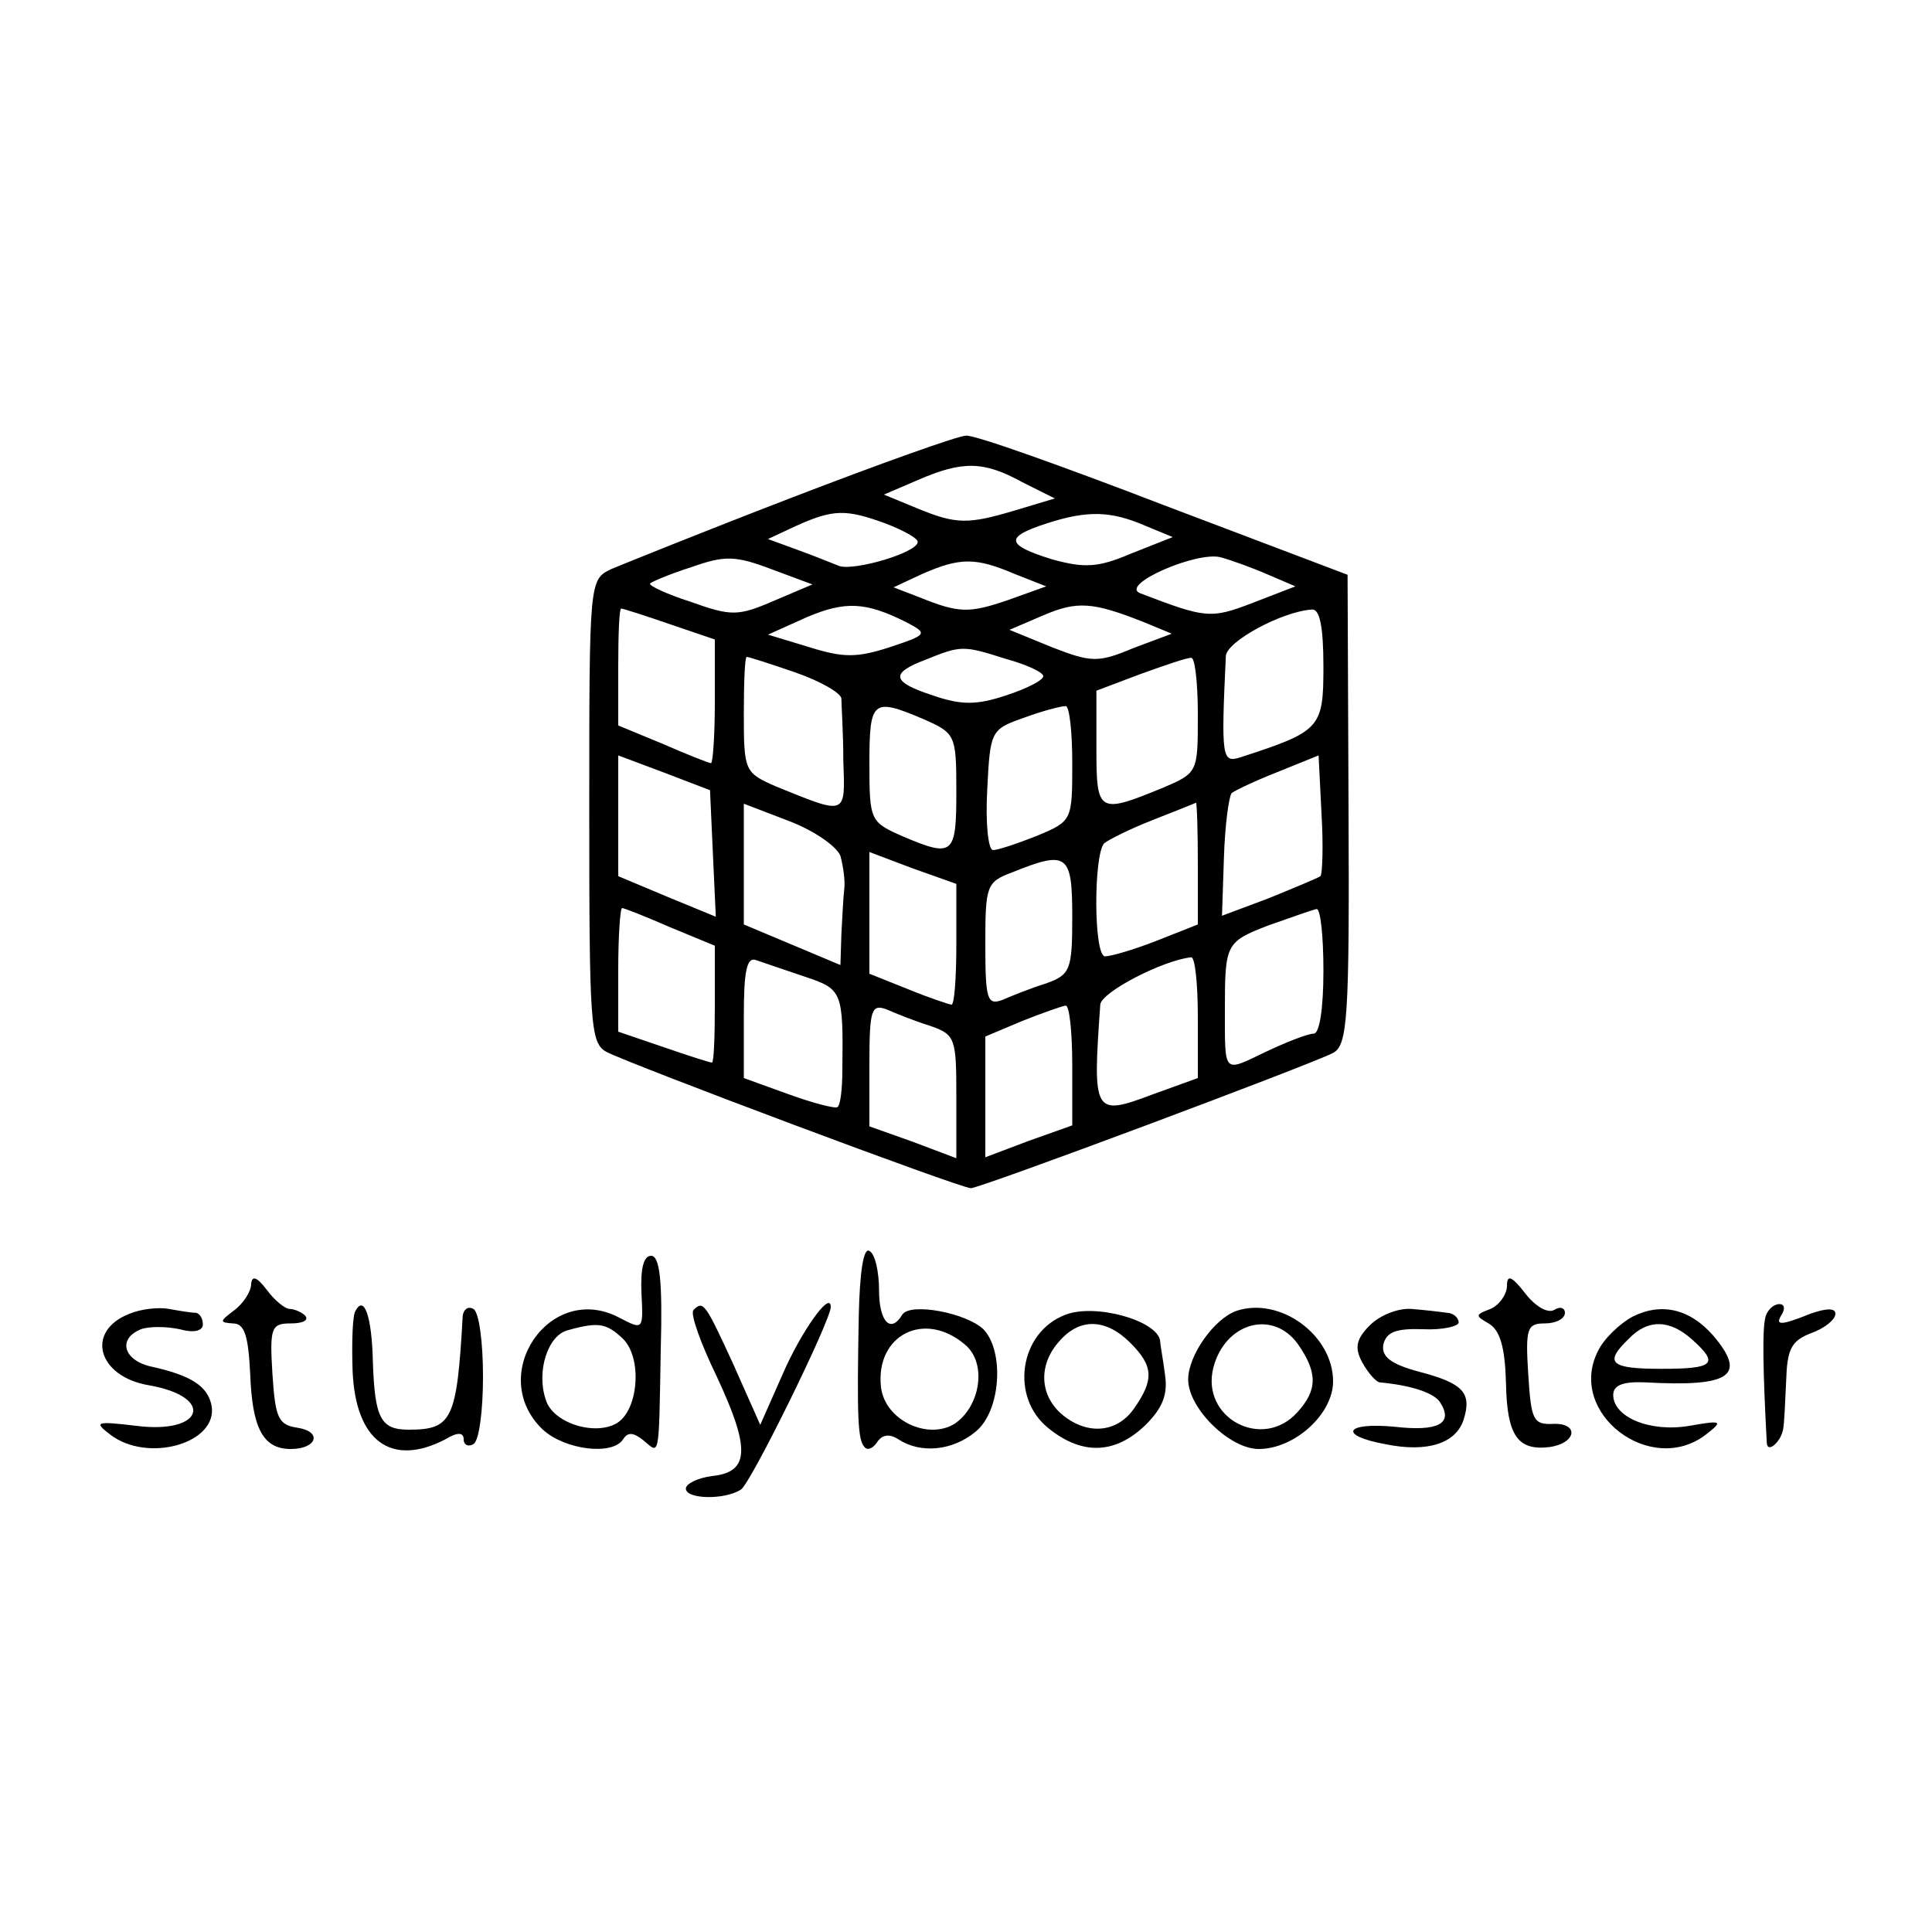 <?xml version="1.0" standalone="no"?>
<!DOCTYPE svg PUBLIC "-//W3C//DTD SVG 20010904//EN"
 "http://www.w3.org/TR/2001/REC-SVG-20010904/DTD/svg10.dtd">
<svg version="1.0" xmlns="http://www.w3.org/2000/svg"
 width="200pt" height="200pt" viewBox="0 0 200 200"
 preserveAspectRatio="xMidYMid meet">
<g transform="translate(0,200) scale(0.1,-0.1)"
fill="#000000" stroke="none">
<path d="M820 1485 c-91 -35 -175 -69 -187 -74 -23 -11 -23 -11 -23 -250 0
-222 1 -241 18 -250 25 -13 366 -141 377 -141 10 0 352 128 375 140 15 8 17
36 16 252 l-1 243 -190 72 c-104 40 -196 73 -205 72 -8 0 -89 -29 -180 -64z
m238 16 l34 -17 -40 -12 c-50 -15 -62 -15 -103 2 l-34 14 35 15 c46 20 68 20
108 -2z m-141 -43 c18 -7 33 -15 33 -19 0 -11 -65 -30 -81 -25 -8 3 -27 11
-44 17 l-30 11 30 14 c38 17 51 17 92 2z m268 -2 l29 -12 -43 -17 c-35 -15
-49 -15 -82 -6 -48 15 -49 23 -6 37 43 14 67 13 102 -2z m-384 -78 c-37 -16
-44 -16 -86 -1 -25 8 -44 17 -42 19 2 2 21 10 43 17 34 12 45 12 82 -2 l43
-16 -40 -17z m512 27 l28 -12 -44 -17 c-44 -17 -49 -16 -117 10 -21 9 60 44
84 37 11 -3 33 -11 49 -18z m-263 1 l33 -13 -39 -14 c-41 -14 -51 -14 -93 3
l-26 10 30 14 c39 17 55 17 95 0z m-112 -50 c23 -12 22 -13 -17 -26 -34 -11
-48 -11 -83 0 l-43 13 40 18 c40 17 61 16 103 -5z m246 0 l29 -12 -40 -15
c-36 -15 -43 -15 -84 1 l-44 18 35 15 c35 15 51 14 104 -7z m-491 -2 l47 -16
0 -64 c0 -35 -2 -64 -4 -64 -2 0 -25 9 -50 20 l-46 19 0 61 c0 33 1 60 3 60 2
0 24 -7 50 -16z m677 -44 c0 -64 -3 -67 -86 -94 -19 -6 -20 -1 -15 105 1 15
58 46 89 48 8 1 12 -17 12 -59z m-329 8 c22 -6 39 -14 39 -18 0 -4 -17 -13
-39 -20 -30 -10 -46 -10 -75 0 -43 14 -45 23 -8 37 37 15 39 15 83 1z m-218
-14 c26 -9 47 -21 48 -27 0 -7 2 -36 2 -64 2 -58 4 -57 -70 -27 -32 14 -33 16
-33 74 0 33 1 60 3 60 2 0 24 -7 50 -16z m417 -44 c0 -59 0 -60 -35 -75 -68
-28 -70 -27 -70 40 l0 60 45 17 c25 9 48 17 53 17 4 1 7 -26 7 -59z m-285 -4
c34 -15 35 -16 35 -75 0 -66 -3 -69 -55 -47 -34 15 -35 16 -35 75 0 66 3 69
55 47z m155 -46 c0 -59 0 -60 -36 -75 -20 -8 -41 -15 -46 -15 -5 0 -8 28 -6
63 3 61 4 62 38 74 19 7 38 12 43 12 4 1 7 -26 7 -59z m-372 -94 l3 -65 -51
21 -50 21 0 62 0 63 48 -18 47 -18 3 -66z m629 -23 c-3 -2 -27 -12 -54 -23
l-48 -18 2 60 c1 33 5 63 8 67 4 3 25 13 48 22 l42 17 3 -60 c2 -33 1 -62 -1
-65z m-497 21 c3 -11 5 -26 4 -34 -1 -8 -2 -29 -3 -47 l-1 -32 -50 21 -50 21
0 62 0 63 47 -18 c26 -10 49 -26 53 -36z m370 -8 l0 -63 -43 -17 c-23 -9 -47
-16 -53 -16 -12 0 -12 105 -1 117 5 4 27 15 50 24 23 9 43 17 45 18 1 1 2 -28
2 -63z m-250 -83 c0 -35 -2 -63 -5 -63 -2 0 -23 7 -45 16 l-40 16 0 63 0 63
45 -17 45 -16 0 -62z m120 28 c0 -55 -2 -60 -27 -69 -16 -5 -36 -13 -45 -17
-16 -6 -18 0 -18 57 0 61 1 65 28 75 57 23 62 19 62 -46z m-416 -11 l46 -19 0
-61 c0 -33 -1 -60 -3 -60 -2 0 -24 7 -50 16 l-47 16 0 64 c0 35 2 64 4 64 2 0
25 -9 50 -20z m676 -45 c0 -39 -4 -65 -10 -65 -6 0 -29 -9 -50 -19 -44 -21
-42 -24 -42 44 0 68 1 70 45 87 23 8 45 16 50 17 4 0 7 -28 7 -64z m-537 -6
c39 -13 40 -15 39 -97 0 -19 -2 -36 -5 -38 -2 -2 -25 4 -50 13 l-47 17 0 64
c0 47 3 62 13 58 6 -2 29 -10 50 -17z m407 -42 l0 -63 -47 -17 c-61 -23 -62
-20 -54 93 1 13 65 46 94 49 4 1 7 -27 7 -62z m-277 -9 c26 -9 27 -13 27 -73
l0 -64 -45 17 -45 16 0 64 c0 57 2 63 18 57 9 -4 29 -12 45 -17z m147 -41 l0
-62 -45 -16 -45 -17 0 63 0 62 38 16 c20 8 40 15 45 16 4 1 7 -27 7 -62z"/>
<path d="M889 638 c-2 -106 -1 -129 6 -136 3 -4 9 -1 13 5 5 8 13 9 22 3 23
-15 56 -12 80 8 26 21 30 83 8 106 -18 17 -76 28 -84 15 -12 -20 -24 -7 -24
25 0 19 -4 38 -10 41 -6 4 -10 -21 -11 -67z m110 -30 c23 -19 16 -64 -11 -82
-28 -17 -72 4 -76 38 -6 54 45 80 87 44z"/>
<path d="M664 662 c2 -39 2 -39 -23 -26 -72 38 -138 -60 -79 -116 23 -21 72
-27 83 -10 5 8 11 7 21 -1 17 -14 16 -22 18 94 2 71 -1 97 -10 97 -8 0 -11
-14 -10 -38z m-19 -48 c20 -20 16 -73 -6 -87 -23 -14 -67 0 -74 24 -10 29 2
67 23 72 32 9 40 7 57 -9z"/>
<path d="M260 671 c0 -8 -8 -20 -17 -27 -16 -12 -16 -13 -2 -14 12 0 16 -12
18 -52 2 -56 13 -78 42 -78 27 0 33 18 7 22 -20 3 -23 10 -26 56 -3 48 -1 52
19 52 12 0 19 3 15 8 -4 4 -12 7 -16 7 -5 0 -16 9 -24 20 -10 13 -15 15 -16 6z"/>
<path d="M1560 669 c0 -9 -8 -20 -17 -24 -16 -6 -16 -7 -2 -15 12 -7 17 -25
18 -62 1 -54 12 -70 45 -66 28 4 31 25 4 24 -21 -1 -23 4 -26 52 -3 47 -1 52
17 52 12 0 21 5 21 11 0 5 -5 7 -11 3 -7 -4 -20 4 -30 17 -14 18 -19 20 -19 8z"/>
<path d="M134 640 c-46 -18 -33 -65 20 -74 69 -12 57 -51 -13 -42 -42 5 -44 4
-27 -9 39 -30 112 -9 105 30 -4 20 -21 31 -61 40 -30 6 -37 29 -12 39 8 3 26
3 40 0 14 -4 24 -2 24 5 0 6 -3 11 -7 12 -5 0 -17 2 -28 4 -11 2 -29 0 -41 -5z"/>
<path d="M368 643 c-3 -4 -4 -32 -3 -62 3 -73 40 -100 96 -71 13 8 19 7 19 0
0 -6 5 -8 10 -5 6 3 10 35 10 70 0 35 -4 67 -10 70 -5 3 -10 0 -11 -7 -6 -108
-11 -118 -56 -118 -29 0 -35 12 -37 70 -1 47 -9 70 -18 53z"/>
<path d="M718 644 c-4 -3 7 -34 24 -69 35 -75 34 -99 -5 -103 -15 -2 -27 -8
-27 -13 0 -11 40 -12 57 -1 10 6 93 175 93 189 0 18 -31 -26 -50 -70 l-23 -52
-28 63 c-29 63 -31 66 -41 56z"/>
<path d="M1103 639 c-48 -18 -58 -86 -17 -118 35 -28 69 -26 100 4 18 18 23
32 20 52 -2 16 -5 31 -5 35 -3 21 -67 39 -98 27z m67 -29 c24 -24 25 -38 4
-68 -18 -26 -50 -28 -76 -5 -22 20 -23 51 -1 75 21 24 48 23 73 -2z"/>
<path d="M1280 643 c-23 -8 -50 -46 -50 -71 0 -30 43 -72 73 -72 37 0 77 36
77 70 0 48 -55 88 -100 73z m64 -35 c20 -29 20 -47 -1 -70 -36 -40 -100 -6
-87 46 12 47 62 61 88 24z"/>
<path d="M1418 628 c-14 -14 -16 -23 -8 -38 6 -11 14 -20 18 -21 33 -3 57 -11
63 -21 14 -22 -3 -30 -47 -25 -52 5 -59 -9 -10 -18 44 -9 73 1 81 25 9 28 0
38 -46 50 -30 8 -39 16 -37 28 3 13 13 17 41 16 20 -1 37 3 37 7 0 5 -6 10
-12 10 -7 1 -24 3 -37 4 -13 1 -32 -6 -43 -17z"/>
<path d="M1690 637 c-13 -7 -30 -23 -36 -36 -32 -64 55 -130 112 -86 18 14 17
15 -17 9 -41 -7 -79 9 -79 32 0 10 10 14 33 13 89 -5 106 7 70 49 -24 27 -53
34 -83 19z m62 -24 c28 -25 22 -30 -32 -30 -53 0 -60 6 -34 31 20 21 43 20 66
-1z"/>
<path d="M1828 638 c-4 -11 -3 -58 1 -132 1 -11 15 2 17 15 1 5 2 27 3 49 1
33 5 42 26 50 14 5 25 14 25 20 0 6 -9 6 -26 0 -32 -13 -37 -12 -29 0 3 6 2
10 -3 10 -6 0 -12 -6 -14 -12z"/>
</g>
</svg>
